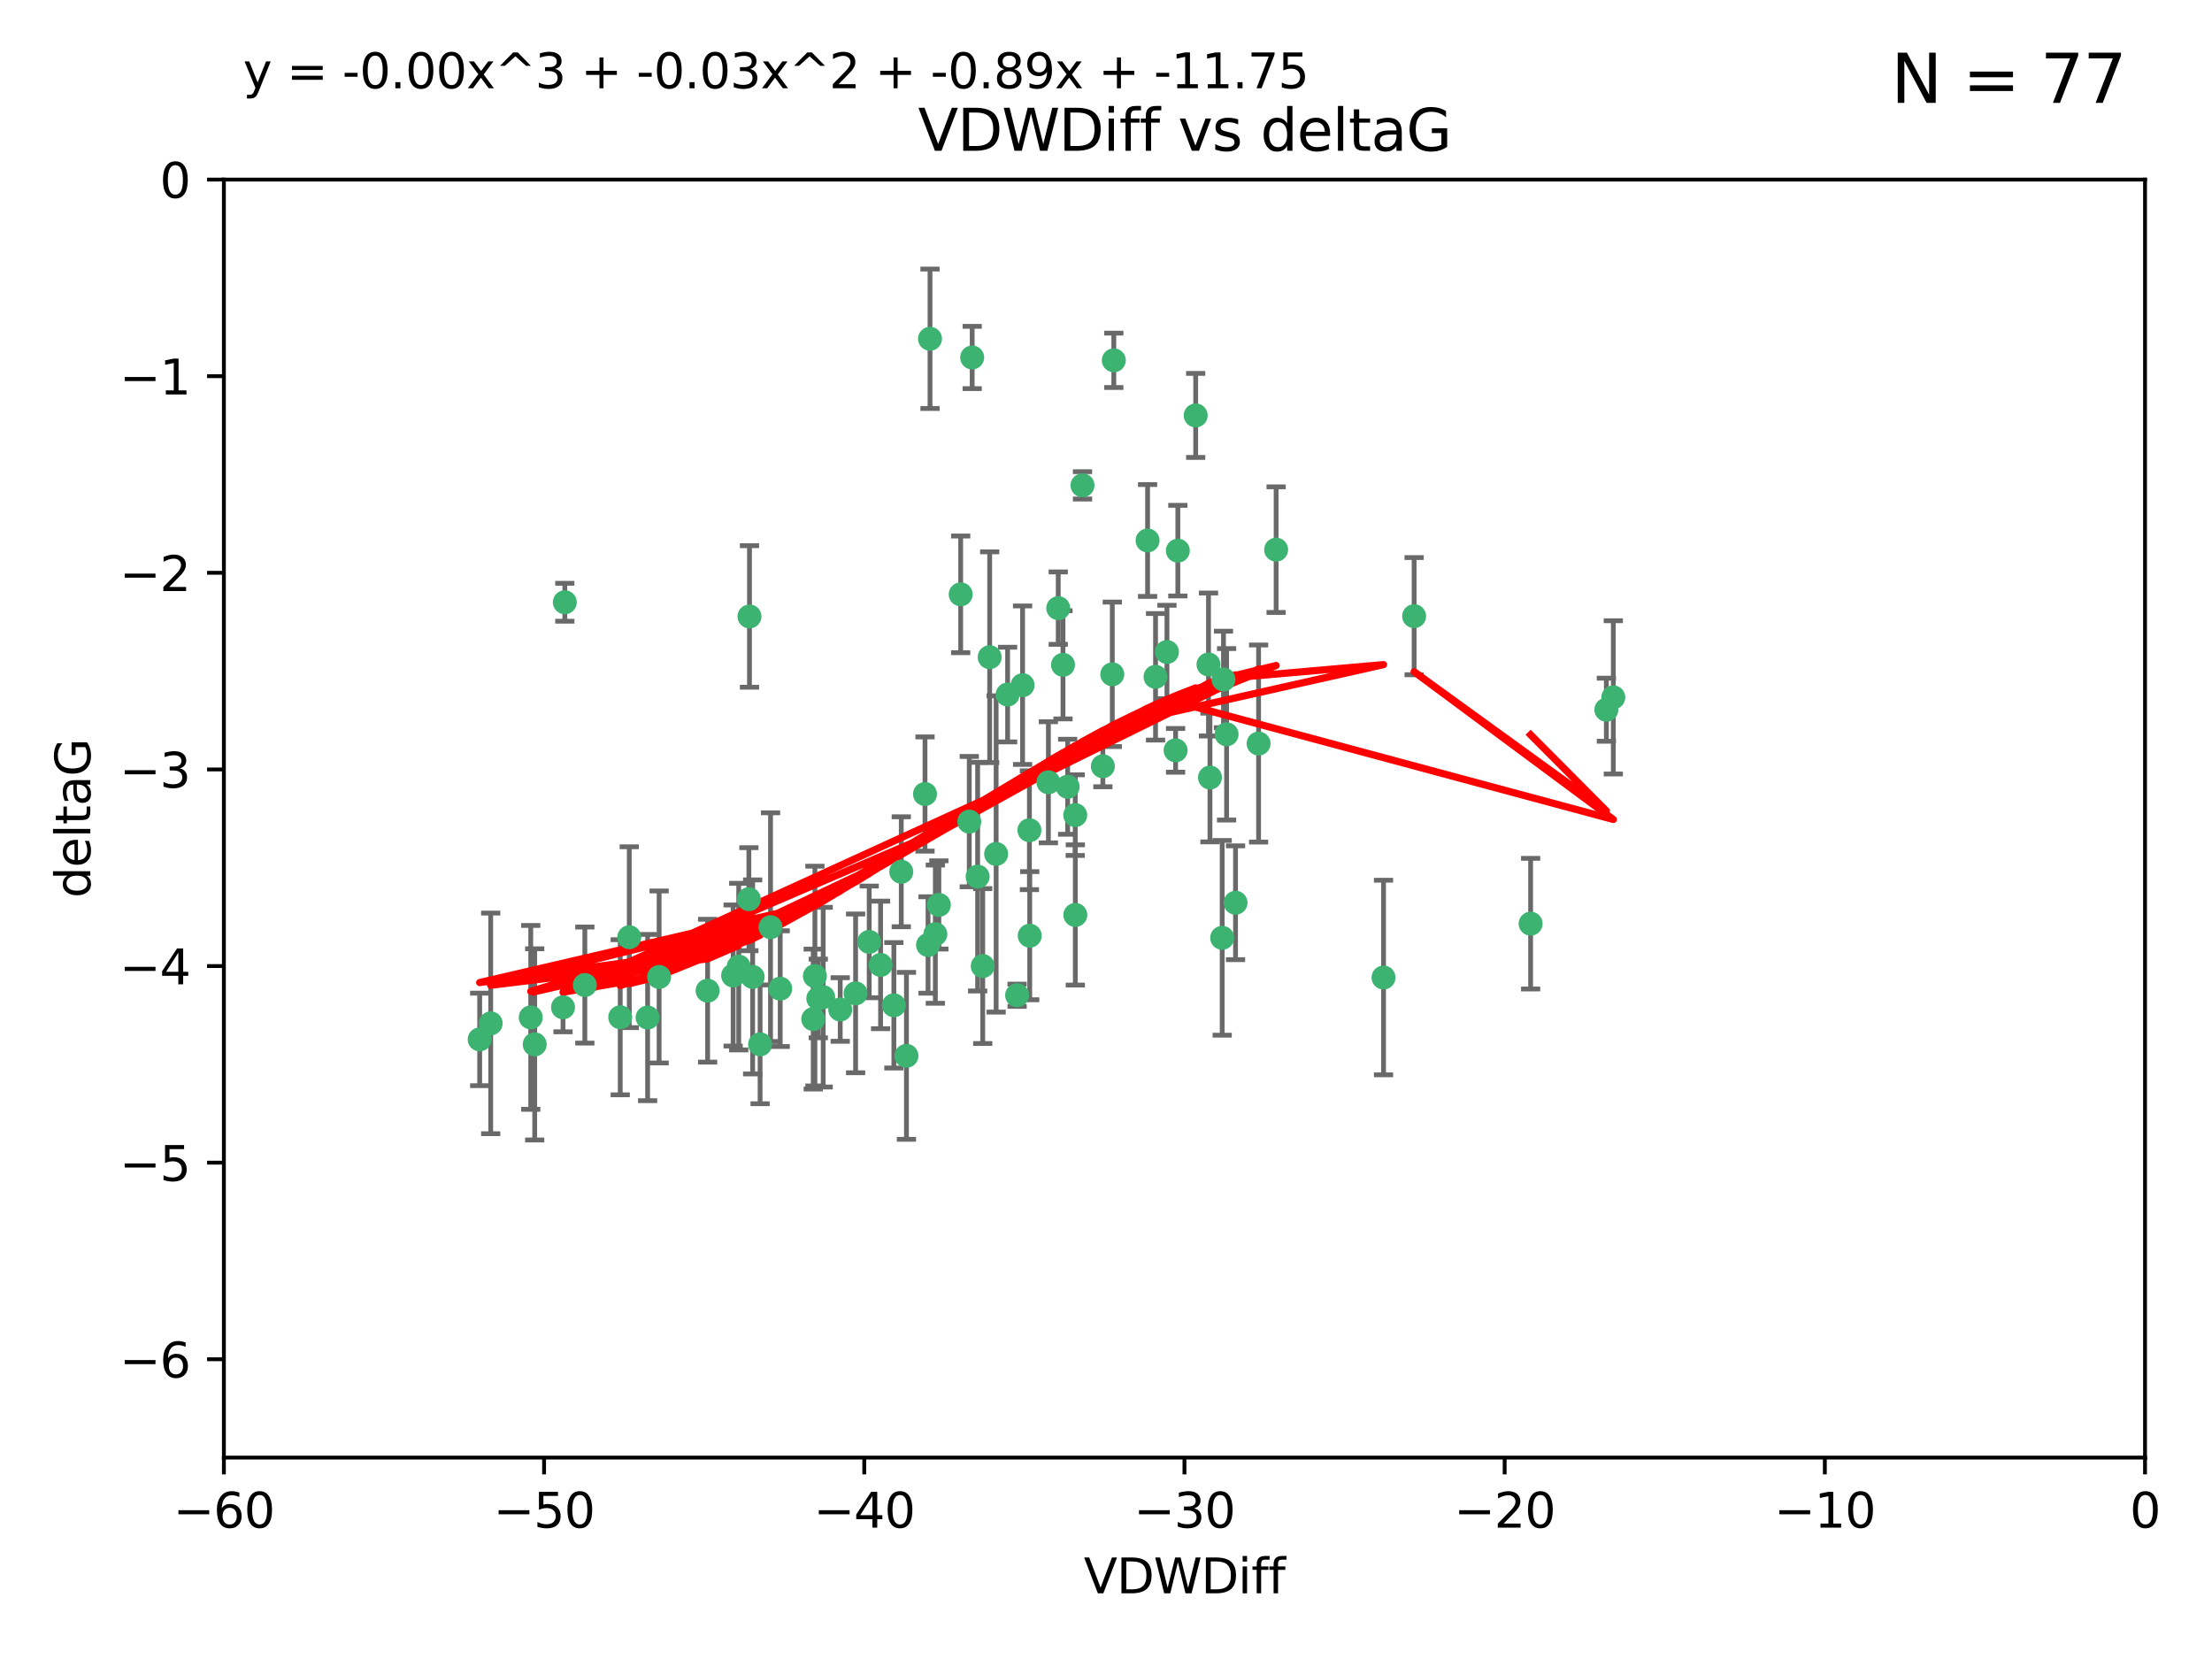 <?xml version="1.0" encoding="utf-8" standalone="no"?>
<!DOCTYPE svg PUBLIC "-//W3C//DTD SVG 1.1//EN"
  "http://www.w3.org/Graphics/SVG/1.1/DTD/svg11.dtd">
<svg xmlns:xlink="http://www.w3.org/1999/xlink" width="460.8pt" height="345.6pt" viewBox="0 0 460.8 345.6" xmlns="http://www.w3.org/2000/svg" version="1.1">
 <defs>
  <style type="text/css">*{stroke-linejoin: round; stroke-linecap: butt}</style>
 </defs>
 <g id="figure_1">
  <g id="patch_1">
   <path d="M 0 345.6 
L 460.8 345.6 
L 460.8 0 
L 0 0 
z
" style="fill: #ffffff"/>
  </g>
  <g id="axes_1">
   <g id="patch_2">
    <path d="M 46.64 303.64 
L 446.85 303.64 
L 446.85 37.411 
L 46.64 37.411 
z
" style="fill: #ffffff"/>
   </g>
   <g id="PathCollection_1">
    <defs>
     <path id="m4d65dcb8a0" d="M 0 1.118 
C 0.297 1.118 0.581 1 0.791 0.791 
C 1 0.581 1.118 0.297 1.118 0 
C 1.118 -0.297 1 -0.581 0.791 -0.791 
C 0.581 -1 0.297 -1.118 0 -1.118 
C -0.297 -1.118 -0.581 -1 -0.791 -0.791 
C -1 -0.581 -1.118 -0.297 -1.118 0 
C -1.118 0.297 -1 0.581 -0.791 0.791 
C -0.581 1 -0.297 1.118 0 1.118 
z
" style="stroke: #3cb371"/>
    </defs>
    <g clip-path="url(#p42d518b022)">
     <use xlink:href="#m4d65dcb8a0" x="111.391" y="217.561" style="fill: #3cb371; stroke: #3cb371"/>
     <use xlink:href="#m4d65dcb8a0" x="153.89" y="201.359" style="fill: #3cb371; stroke: #3cb371"/>
     <use xlink:href="#m4d65dcb8a0" x="147.41" y="206.379" style="fill: #3cb371; stroke: #3cb371"/>
     <use xlink:href="#m4d65dcb8a0" x="102.222" y="213.191" style="fill: #3cb371; stroke: #3cb371"/>
     <use xlink:href="#m4d65dcb8a0" x="170.466" y="207.996" style="fill: #3cb371; stroke: #3cb371"/>
     <use xlink:href="#m4d65dcb8a0" x="99.927" y="216.529" style="fill: #3cb371; stroke: #3cb371"/>
     <use xlink:href="#m4d65dcb8a0" x="152.724" y="203.217" style="fill: #3cb371; stroke: #3cb371"/>
     <use xlink:href="#m4d65dcb8a0" x="129.205" y="211.913" style="fill: #3cb371; stroke: #3cb371"/>
     <use xlink:href="#m4d65dcb8a0" x="160.515" y="193.146" style="fill: #3cb371; stroke: #3cb371"/>
     <use xlink:href="#m4d65dcb8a0" x="181.071" y="196.215" style="fill: #3cb371; stroke: #3cb371"/>
     <use xlink:href="#m4d65dcb8a0" x="169.761" y="203.334" style="fill: #3cb371; stroke: #3cb371"/>
     <use xlink:href="#m4d65dcb8a0" x="110.566" y="211.942" style="fill: #3cb371; stroke: #3cb371"/>
     <use xlink:href="#m4d65dcb8a0" x="162.533" y="205.958" style="fill: #3cb371; stroke: #3cb371"/>
     <use xlink:href="#m4d65dcb8a0" x="171.486" y="207.728" style="fill: #3cb371; stroke: #3cb371"/>
     <use xlink:href="#m4d65dcb8a0" x="186.209" y="209.42" style="fill: #3cb371; stroke: #3cb371"/>
     <use xlink:href="#m4d65dcb8a0" x="131.089" y="195.241" style="fill: #3cb371; stroke: #3cb371"/>
     <use xlink:href="#m4d65dcb8a0" x="134.911" y="211.974" style="fill: #3cb371; stroke: #3cb371"/>
     <use xlink:href="#m4d65dcb8a0" x="156.79" y="203.512" style="fill: #3cb371; stroke: #3cb371"/>
     <use xlink:href="#m4d65dcb8a0" x="156.007" y="187.315" style="fill: #3cb371; stroke: #3cb371"/>
     <use xlink:href="#m4d65dcb8a0" x="175.035" y="210.297" style="fill: #3cb371; stroke: #3cb371"/>
     <use xlink:href="#m4d65dcb8a0" x="121.832" y="205.206" style="fill: #3cb371; stroke: #3cb371"/>
     <use xlink:href="#m4d65dcb8a0" x="169.413" y="212.292" style="fill: #3cb371; stroke: #3cb371"/>
     <use xlink:href="#m4d65dcb8a0" x="117.663" y="125.461" style="fill: #3cb371; stroke: #3cb371"/>
     <use xlink:href="#m4d65dcb8a0" x="193.74" y="70.573" style="fill: #3cb371; stroke: #3cb371"/>
     <use xlink:href="#m4d65dcb8a0" x="206.168" y="136.908" style="fill: #3cb371; stroke: #3cb371"/>
     <use xlink:href="#m4d65dcb8a0" x="117.288" y="209.842" style="fill: #3cb371; stroke: #3cb371"/>
     <use xlink:href="#m4d65dcb8a0" x="137.308" y="203.521" style="fill: #3cb371; stroke: #3cb371"/>
     <use xlink:href="#m4d65dcb8a0" x="158.341" y="217.55" style="fill: #3cb371; stroke: #3cb371"/>
     <use xlink:href="#m4d65dcb8a0" x="156.132" y="128.418" style="fill: #3cb371; stroke: #3cb371"/>
     <use xlink:href="#m4d65dcb8a0" x="214.511" y="194.921" style="fill: #3cb371; stroke: #3cb371"/>
     <use xlink:href="#m4d65dcb8a0" x="201.915" y="171.156" style="fill: #3cb371; stroke: #3cb371"/>
     <use xlink:href="#m4d65dcb8a0" x="223.993" y="169.802" style="fill: #3cb371; stroke: #3cb371"/>
     <use xlink:href="#m4d65dcb8a0" x="211.88" y="207.328" style="fill: #3cb371; stroke: #3cb371"/>
     <use xlink:href="#m4d65dcb8a0" x="178.237" y="206.937" style="fill: #3cb371; stroke: #3cb371"/>
     <use xlink:href="#m4d65dcb8a0" x="188.828" y="219.949" style="fill: #3cb371; stroke: #3cb371"/>
     <use xlink:href="#m4d65dcb8a0" x="224.011" y="190.598" style="fill: #3cb371; stroke: #3cb371"/>
     <use xlink:href="#m4d65dcb8a0" x="193.329" y="196.859" style="fill: #3cb371; stroke: #3cb371"/>
     <use xlink:href="#m4d65dcb8a0" x="202.523" y="74.469" style="fill: #3cb371; stroke: #3cb371"/>
     <use xlink:href="#m4d65dcb8a0" x="204.72" y="201.251" style="fill: #3cb371; stroke: #3cb371"/>
     <use xlink:href="#m4d65dcb8a0" x="245.364" y="114.711" style="fill: #3cb371; stroke: #3cb371"/>
     <use xlink:href="#m4d65dcb8a0" x="183.443" y="201.011" style="fill: #3cb371; stroke: #3cb371"/>
     <use xlink:href="#m4d65dcb8a0" x="195.583" y="188.515" style="fill: #3cb371; stroke: #3cb371"/>
     <use xlink:href="#m4d65dcb8a0" x="209.904" y="144.69" style="fill: #3cb371; stroke: #3cb371"/>
     <use xlink:href="#m4d65dcb8a0" x="207.515" y="177.893" style="fill: #3cb371; stroke: #3cb371"/>
     <use xlink:href="#m4d65dcb8a0" x="262.187" y="154.893" style="fill: #3cb371; stroke: #3cb371"/>
     <use xlink:href="#m4d65dcb8a0" x="200.128" y="123.813" style="fill: #3cb371; stroke: #3cb371"/>
     <use xlink:href="#m4d65dcb8a0" x="213.022" y="142.737" style="fill: #3cb371; stroke: #3cb371"/>
     <use xlink:href="#m4d65dcb8a0" x="220.451" y="126.687" style="fill: #3cb371; stroke: #3cb371"/>
     <use xlink:href="#m4d65dcb8a0" x="218.4" y="162.966" style="fill: #3cb371; stroke: #3cb371"/>
     <use xlink:href="#m4d65dcb8a0" x="232.028" y="75.06" style="fill: #3cb371; stroke: #3cb371"/>
     <use xlink:href="#m4d65dcb8a0" x="240.72" y="140.995" style="fill: #3cb371; stroke: #3cb371"/>
     <use xlink:href="#m4d65dcb8a0" x="244.897" y="156.31" style="fill: #3cb371; stroke: #3cb371"/>
     <use xlink:href="#m4d65dcb8a0" x="249.084" y="86.54" style="fill: #3cb371; stroke: #3cb371"/>
     <use xlink:href="#m4d65dcb8a0" x="229.746" y="159.625" style="fill: #3cb371; stroke: #3cb371"/>
     <use xlink:href="#m4d65dcb8a0" x="225.505" y="101.107" style="fill: #3cb371; stroke: #3cb371"/>
     <use xlink:href="#m4d65dcb8a0" x="192.695" y="165.409" style="fill: #3cb371; stroke: #3cb371"/>
     <use xlink:href="#m4d65dcb8a0" x="194.849" y="194.602" style="fill: #3cb371; stroke: #3cb371"/>
     <use xlink:href="#m4d65dcb8a0" x="214.448" y="172.953" style="fill: #3cb371; stroke: #3cb371"/>
     <use xlink:href="#m4d65dcb8a0" x="203.66" y="182.617" style="fill: #3cb371; stroke: #3cb371"/>
     <use xlink:href="#m4d65dcb8a0" x="221.442" y="138.495" style="fill: #3cb371; stroke: #3cb371"/>
     <use xlink:href="#m4d65dcb8a0" x="187.751" y="181.604" style="fill: #3cb371; stroke: #3cb371"/>
     <use xlink:href="#m4d65dcb8a0" x="251.752" y="138.426" style="fill: #3cb371; stroke: #3cb371"/>
     <use xlink:href="#m4d65dcb8a0" x="255.522" y="152.969" style="fill: #3cb371; stroke: #3cb371"/>
     <use xlink:href="#m4d65dcb8a0" x="239.062" y="112.591" style="fill: #3cb371; stroke: #3cb371"/>
     <use xlink:href="#m4d65dcb8a0" x="222.412" y="163.898" style="fill: #3cb371; stroke: #3cb371"/>
     <use xlink:href="#m4d65dcb8a0" x="265.84" y="114.503" style="fill: #3cb371; stroke: #3cb371"/>
     <use xlink:href="#m4d65dcb8a0" x="254.876" y="141.544" style="fill: #3cb371; stroke: #3cb371"/>
     <use xlink:href="#m4d65dcb8a0" x="252.06" y="161.974" style="fill: #3cb371; stroke: #3cb371"/>
     <use xlink:href="#m4d65dcb8a0" x="254.602" y="195.366" style="fill: #3cb371; stroke: #3cb371"/>
     <use xlink:href="#m4d65dcb8a0" x="288.215" y="203.638" style="fill: #3cb371; stroke: #3cb371"/>
     <use xlink:href="#m4d65dcb8a0" x="231.711" y="140.472" style="fill: #3cb371; stroke: #3cb371"/>
     <use xlink:href="#m4d65dcb8a0" x="257.384" y="188.06" style="fill: #3cb371; stroke: #3cb371"/>
     <use xlink:href="#m4d65dcb8a0" x="243.098" y="135.82" style="fill: #3cb371; stroke: #3cb371"/>
     <use xlink:href="#m4d65dcb8a0" x="336.082" y="145.275" style="fill: #3cb371; stroke: #3cb371"/>
     <use xlink:href="#m4d65dcb8a0" x="294.588" y="128.358" style="fill: #3cb371; stroke: #3cb371"/>
     <use xlink:href="#m4d65dcb8a0" x="334.635" y="147.846" style="fill: #3cb371; stroke: #3cb371"/>
     <use xlink:href="#m4d65dcb8a0" x="318.857" y="192.417" style="fill: #3cb371; stroke: #3cb371"/>
    </g>
   </g>
   <g id="matplotlib.axis_1">
    <g id="xtick_1">
     <g id="line2d_1">
      <defs>
       <path id="m716e84363e" d="M 0 0 
L 0 3.5 
" style="stroke: #000000; stroke-width: 0.8"/>
      </defs>
      <g>
       <use xlink:href="#m716e84363e" x="46.64" y="303.64" style="stroke: #000000; stroke-width: 0.8"/>
      </g>
     </g>
     <g id="text_1">
      <!-- −60 -->
      <g transform="translate(36.088 318.238)scale(0.1 -0.1)">
       <defs>
        <path id="DejaVuSans-2212" d="M 678 2272 
L 4684 2272 
L 4684 1741 
L 678 1741 
L 678 2272 
z
" transform="scale(0.016)"/>
        <path id="DejaVuSans-36" d="M 2113 2584 
Q 1688 2584 1439 2293 
Q 1191 2003 1191 1497 
Q 1191 994 1439 701 
Q 1688 409 2113 409 
Q 2538 409 2786 701 
Q 3034 994 3034 1497 
Q 3034 2003 2786 2293 
Q 2538 2584 2113 2584 
z
M 3366 4563 
L 3366 3988 
Q 3128 4100 2886 4159 
Q 2644 4219 2406 4219 
Q 1781 4219 1451 3797 
Q 1122 3375 1075 2522 
Q 1259 2794 1537 2939 
Q 1816 3084 2150 3084 
Q 2853 3084 3261 2657 
Q 3669 2231 3669 1497 
Q 3669 778 3244 343 
Q 2819 -91 2113 -91 
Q 1303 -91 875 529 
Q 447 1150 447 2328 
Q 447 3434 972 4092 
Q 1497 4750 2381 4750 
Q 2619 4750 2861 4703 
Q 3103 4656 3366 4563 
z
" transform="scale(0.016)"/>
        <path id="DejaVuSans-30" d="M 2034 4250 
Q 1547 4250 1301 3770 
Q 1056 3291 1056 2328 
Q 1056 1369 1301 889 
Q 1547 409 2034 409 
Q 2525 409 2770 889 
Q 3016 1369 3016 2328 
Q 3016 3291 2770 3770 
Q 2525 4250 2034 4250 
z
M 2034 4750 
Q 2819 4750 3233 4129 
Q 3647 3509 3647 2328 
Q 3647 1150 3233 529 
Q 2819 -91 2034 -91 
Q 1250 -91 836 529 
Q 422 1150 422 2328 
Q 422 3509 836 4129 
Q 1250 4750 2034 4750 
z
" transform="scale(0.016)"/>
       </defs>
       <use xlink:href="#DejaVuSans-2212"/>
       <use xlink:href="#DejaVuSans-36" x="83.789"/>
       <use xlink:href="#DejaVuSans-30" x="147.412"/>
      </g>
     </g>
    </g>
    <g id="xtick_2">
     <g id="line2d_2">
      <g>
       <use xlink:href="#m716e84363e" x="113.342" y="303.64" style="stroke: #000000; stroke-width: 0.8"/>
      </g>
     </g>
     <g id="text_2">
      <!-- −50 -->
      <g transform="translate(102.789 318.238)scale(0.1 -0.1)">
       <defs>
        <path id="DejaVuSans-35" d="M 691 4666 
L 3169 4666 
L 3169 4134 
L 1269 4134 
L 1269 2991 
Q 1406 3038 1543 3061 
Q 1681 3084 1819 3084 
Q 2600 3084 3056 2656 
Q 3513 2228 3513 1497 
Q 3513 744 3044 326 
Q 2575 -91 1722 -91 
Q 1428 -91 1123 -41 
Q 819 9 494 109 
L 494 744 
Q 775 591 1075 516 
Q 1375 441 1709 441 
Q 2250 441 2565 725 
Q 2881 1009 2881 1497 
Q 2881 1984 2565 2268 
Q 2250 2553 1709 2553 
Q 1456 2553 1204 2497 
Q 953 2441 691 2322 
L 691 4666 
z
" transform="scale(0.016)"/>
       </defs>
       <use xlink:href="#DejaVuSans-2212"/>
       <use xlink:href="#DejaVuSans-35" x="83.789"/>
       <use xlink:href="#DejaVuSans-30" x="147.412"/>
      </g>
     </g>
    </g>
    <g id="xtick_3">
     <g id="line2d_3">
      <g>
       <use xlink:href="#m716e84363e" x="180.043" y="303.64" style="stroke: #000000; stroke-width: 0.8"/>
      </g>
     </g>
     <g id="text_3">
      <!-- −40 -->
      <g transform="translate(169.491 318.238)scale(0.1 -0.1)">
       <defs>
        <path id="DejaVuSans-34" d="M 2419 4116 
L 825 1625 
L 2419 1625 
L 2419 4116 
z
M 2253 4666 
L 3047 4666 
L 3047 1625 
L 3713 1625 
L 3713 1100 
L 3047 1100 
L 3047 0 
L 2419 0 
L 2419 1100 
L 313 1100 
L 313 1709 
L 2253 4666 
z
" transform="scale(0.016)"/>
       </defs>
       <use xlink:href="#DejaVuSans-2212"/>
       <use xlink:href="#DejaVuSans-34" x="83.789"/>
       <use xlink:href="#DejaVuSans-30" x="147.412"/>
      </g>
     </g>
    </g>
    <g id="xtick_4">
     <g id="line2d_4">
      <g>
       <use xlink:href="#m716e84363e" x="246.745" y="303.64" style="stroke: #000000; stroke-width: 0.8"/>
      </g>
     </g>
     <g id="text_4">
      <!-- −30 -->
      <g transform="translate(236.193 318.238)scale(0.1 -0.1)">
       <defs>
        <path id="DejaVuSans-33" d="M 2597 2516 
Q 3050 2419 3304 2112 
Q 3559 1806 3559 1356 
Q 3559 666 3084 287 
Q 2609 -91 1734 -91 
Q 1441 -91 1130 -33 
Q 819 25 488 141 
L 488 750 
Q 750 597 1062 519 
Q 1375 441 1716 441 
Q 2309 441 2620 675 
Q 2931 909 2931 1356 
Q 2931 1769 2642 2001 
Q 2353 2234 1838 2234 
L 1294 2234 
L 1294 2753 
L 1863 2753 
Q 2328 2753 2575 2939 
Q 2822 3125 2822 3475 
Q 2822 3834 2567 4026 
Q 2313 4219 1838 4219 
Q 1578 4219 1281 4162 
Q 984 4106 628 3988 
L 628 4550 
Q 988 4650 1302 4700 
Q 1616 4750 1894 4750 
Q 2613 4750 3031 4423 
Q 3450 4097 3450 3541 
Q 3450 3153 3228 2886 
Q 3006 2619 2597 2516 
z
" transform="scale(0.016)"/>
       </defs>
       <use xlink:href="#DejaVuSans-2212"/>
       <use xlink:href="#DejaVuSans-33" x="83.789"/>
       <use xlink:href="#DejaVuSans-30" x="147.412"/>
      </g>
     </g>
    </g>
    <g id="xtick_5">
     <g id="line2d_5">
      <g>
       <use xlink:href="#m716e84363e" x="313.447" y="303.64" style="stroke: #000000; stroke-width: 0.8"/>
      </g>
     </g>
     <g id="text_5">
      <!-- −20 -->
      <g transform="translate(302.894 318.238)scale(0.1 -0.1)">
       <defs>
        <path id="DejaVuSans-32" d="M 1228 531 
L 3431 531 
L 3431 0 
L 469 0 
L 469 531 
Q 828 903 1448 1529 
Q 2069 2156 2228 2338 
Q 2531 2678 2651 2914 
Q 2772 3150 2772 3378 
Q 2772 3750 2511 3984 
Q 2250 4219 1831 4219 
Q 1534 4219 1204 4116 
Q 875 4013 500 3803 
L 500 4441 
Q 881 4594 1212 4672 
Q 1544 4750 1819 4750 
Q 2544 4750 2975 4387 
Q 3406 4025 3406 3419 
Q 3406 3131 3298 2873 
Q 3191 2616 2906 2266 
Q 2828 2175 2409 1742 
Q 1991 1309 1228 531 
z
" transform="scale(0.016)"/>
       </defs>
       <use xlink:href="#DejaVuSans-2212"/>
       <use xlink:href="#DejaVuSans-32" x="83.789"/>
       <use xlink:href="#DejaVuSans-30" x="147.412"/>
      </g>
     </g>
    </g>
    <g id="xtick_6">
     <g id="line2d_6">
      <g>
       <use xlink:href="#m716e84363e" x="380.148" y="303.64" style="stroke: #000000; stroke-width: 0.8"/>
      </g>
     </g>
     <g id="text_6">
      <!-- −10 -->
      <g transform="translate(369.596 318.238)scale(0.1 -0.1)">
       <defs>
        <path id="DejaVuSans-31" d="M 794 531 
L 1825 531 
L 1825 4091 
L 703 3866 
L 703 4441 
L 1819 4666 
L 2450 4666 
L 2450 531 
L 3481 531 
L 3481 0 
L 794 0 
L 794 531 
z
" transform="scale(0.016)"/>
       </defs>
       <use xlink:href="#DejaVuSans-2212"/>
       <use xlink:href="#DejaVuSans-31" x="83.789"/>
       <use xlink:href="#DejaVuSans-30" x="147.412"/>
      </g>
     </g>
    </g>
    <g id="xtick_7">
     <g id="line2d_7">
      <g>
       <use xlink:href="#m716e84363e" x="446.85" y="303.64" style="stroke: #000000; stroke-width: 0.8"/>
      </g>
     </g>
     <g id="text_7">
      <!-- 0 -->
      <g transform="translate(443.669 318.238)scale(0.1 -0.1)">
       <use xlink:href="#DejaVuSans-30"/>
      </g>
     </g>
    </g>
    <g id="text_8">
     <!-- VDWDiff -->
     <g transform="translate(225.772 331.917)scale(0.1 -0.1)">
      <defs>
       <path id="DejaVuSans-56" d="M 1831 0 
L 50 4666 
L 709 4666 
L 2188 738 
L 3669 4666 
L 4325 4666 
L 2547 0 
L 1831 0 
z
" transform="scale(0.016)"/>
       <path id="DejaVuSans-44" d="M 1259 4147 
L 1259 519 
L 2022 519 
Q 2988 519 3436 956 
Q 3884 1394 3884 2338 
Q 3884 3275 3436 3711 
Q 2988 4147 2022 4147 
L 1259 4147 
z
M 628 4666 
L 1925 4666 
Q 3281 4666 3915 4102 
Q 4550 3538 4550 2338 
Q 4550 1131 3912 565 
Q 3275 0 1925 0 
L 628 0 
L 628 4666 
z
" transform="scale(0.016)"/>
       <path id="DejaVuSans-57" d="M 213 4666 
L 850 4666 
L 1831 722 
L 2809 4666 
L 3519 4666 
L 4500 722 
L 5478 4666 
L 6119 4666 
L 4947 0 
L 4153 0 
L 3169 4050 
L 2175 0 
L 1381 0 
L 213 4666 
z
" transform="scale(0.016)"/>
       <path id="DejaVuSans-69" d="M 603 3500 
L 1178 3500 
L 1178 0 
L 603 0 
L 603 3500 
z
M 603 4863 
L 1178 4863 
L 1178 4134 
L 603 4134 
L 603 4863 
z
" transform="scale(0.016)"/>
       <path id="DejaVuSans-66" d="M 2375 4863 
L 2375 4384 
L 1825 4384 
Q 1516 4384 1395 4259 
Q 1275 4134 1275 3809 
L 1275 3500 
L 2222 3500 
L 2222 3053 
L 1275 3053 
L 1275 0 
L 697 0 
L 697 3053 
L 147 3053 
L 147 3500 
L 697 3500 
L 697 3744 
Q 697 4328 969 4595 
Q 1241 4863 1831 4863 
L 2375 4863 
z
" transform="scale(0.016)"/>
      </defs>
      <use xlink:href="#DejaVuSans-56"/>
      <use xlink:href="#DejaVuSans-44" x="68.408"/>
      <use xlink:href="#DejaVuSans-57" x="145.41"/>
      <use xlink:href="#DejaVuSans-44" x="244.287"/>
      <use xlink:href="#DejaVuSans-69" x="321.289"/>
      <use xlink:href="#DejaVuSans-66" x="349.072"/>
      <use xlink:href="#DejaVuSans-66" x="384.277"/>
     </g>
    </g>
   </g>
   <g id="matplotlib.axis_2">
    <g id="ytick_1">
     <g id="line2d_8">
      <defs>
       <path id="m1d87b0069c" d="M 0 0 
L -3.5 0 
" style="stroke: #000000; stroke-width: 0.8"/>
      </defs>
      <g>
       <use xlink:href="#m1d87b0069c" x="46.64" y="283.161" style="stroke: #000000; stroke-width: 0.8"/>
      </g>
     </g>
     <g id="text_9">
      <!-- −6 -->
      <g transform="translate(24.898 286.96)scale(0.1 -0.1)">
       <use xlink:href="#DejaVuSans-2212"/>
       <use xlink:href="#DejaVuSans-36" x="83.789"/>
      </g>
     </g>
    </g>
    <g id="ytick_2">
     <g id="line2d_9">
      <g>
       <use xlink:href="#m1d87b0069c" x="46.64" y="242.203" style="stroke: #000000; stroke-width: 0.8"/>
      </g>
     </g>
     <g id="text_10">
      <!-- −5 -->
      <g transform="translate(24.898 246.002)scale(0.1 -0.1)">
       <use xlink:href="#DejaVuSans-2212"/>
       <use xlink:href="#DejaVuSans-35" x="83.789"/>
      </g>
     </g>
    </g>
    <g id="ytick_3">
     <g id="line2d_10">
      <g>
       <use xlink:href="#m1d87b0069c" x="46.64" y="201.244" style="stroke: #000000; stroke-width: 0.8"/>
      </g>
     </g>
     <g id="text_11">
      <!-- −4 -->
      <g transform="translate(24.898 205.044)scale(0.1 -0.1)">
       <use xlink:href="#DejaVuSans-2212"/>
       <use xlink:href="#DejaVuSans-34" x="83.789"/>
      </g>
     </g>
    </g>
    <g id="ytick_4">
     <g id="line2d_11">
      <g>
       <use xlink:href="#m1d87b0069c" x="46.64" y="160.286" style="stroke: #000000; stroke-width: 0.8"/>
      </g>
     </g>
     <g id="text_12">
      <!-- −3 -->
      <g transform="translate(24.898 164.085)scale(0.1 -0.1)">
       <use xlink:href="#DejaVuSans-2212"/>
       <use xlink:href="#DejaVuSans-33" x="83.789"/>
      </g>
     </g>
    </g>
    <g id="ytick_5">
     <g id="line2d_12">
      <g>
       <use xlink:href="#m1d87b0069c" x="46.64" y="119.328" style="stroke: #000000; stroke-width: 0.8"/>
      </g>
     </g>
     <g id="text_13">
      <!-- −2 -->
      <g transform="translate(24.898 123.127)scale(0.1 -0.1)">
       <use xlink:href="#DejaVuSans-2212"/>
       <use xlink:href="#DejaVuSans-32" x="83.789"/>
      </g>
     </g>
    </g>
    <g id="ytick_6">
     <g id="line2d_13">
      <g>
       <use xlink:href="#m1d87b0069c" x="46.64" y="78.369" style="stroke: #000000; stroke-width: 0.8"/>
      </g>
     </g>
     <g id="text_14">
      <!-- −1 -->
      <g transform="translate(24.898 82.169)scale(0.1 -0.1)">
       <use xlink:href="#DejaVuSans-2212"/>
       <use xlink:href="#DejaVuSans-31" x="83.789"/>
      </g>
     </g>
    </g>
    <g id="ytick_7">
     <g id="line2d_14">
      <g>
       <use xlink:href="#m1d87b0069c" x="46.64" y="37.411" style="stroke: #000000; stroke-width: 0.8"/>
      </g>
     </g>
     <g id="text_15">
      <!-- 0 -->
      <g transform="translate(33.278 41.21)scale(0.1 -0.1)">
       <use xlink:href="#DejaVuSans-30"/>
      </g>
     </g>
    </g>
    <g id="text_16">
     <!-- deltaG -->
     <g transform="translate(18.818 187.064)rotate(-90)scale(0.1 -0.1)">
      <defs>
       <path id="DejaVuSans-64" d="M 2906 2969 
L 2906 4863 
L 3481 4863 
L 3481 0 
L 2906 0 
L 2906 525 
Q 2725 213 2448 61 
Q 2172 -91 1784 -91 
Q 1150 -91 751 415 
Q 353 922 353 1747 
Q 353 2572 751 3078 
Q 1150 3584 1784 3584 
Q 2172 3584 2448 3432 
Q 2725 3281 2906 2969 
z
M 947 1747 
Q 947 1113 1208 752 
Q 1469 391 1925 391 
Q 2381 391 2643 752 
Q 2906 1113 2906 1747 
Q 2906 2381 2643 2742 
Q 2381 3103 1925 3103 
Q 1469 3103 1208 2742 
Q 947 2381 947 1747 
z
" transform="scale(0.016)"/>
       <path id="DejaVuSans-65" d="M 3597 1894 
L 3597 1613 
L 953 1613 
Q 991 1019 1311 708 
Q 1631 397 2203 397 
Q 2534 397 2845 478 
Q 3156 559 3463 722 
L 3463 178 
Q 3153 47 2828 -22 
Q 2503 -91 2169 -91 
Q 1331 -91 842 396 
Q 353 884 353 1716 
Q 353 2575 817 3079 
Q 1281 3584 2069 3584 
Q 2775 3584 3186 3129 
Q 3597 2675 3597 1894 
z
M 3022 2063 
Q 3016 2534 2758 2815 
Q 2500 3097 2075 3097 
Q 1594 3097 1305 2825 
Q 1016 2553 972 2059 
L 3022 2063 
z
" transform="scale(0.016)"/>
       <path id="DejaVuSans-6c" d="M 603 4863 
L 1178 4863 
L 1178 0 
L 603 0 
L 603 4863 
z
" transform="scale(0.016)"/>
       <path id="DejaVuSans-74" d="M 1172 4494 
L 1172 3500 
L 2356 3500 
L 2356 3053 
L 1172 3053 
L 1172 1153 
Q 1172 725 1289 603 
Q 1406 481 1766 481 
L 2356 481 
L 2356 0 
L 1766 0 
Q 1100 0 847 248 
Q 594 497 594 1153 
L 594 3053 
L 172 3053 
L 172 3500 
L 594 3500 
L 594 4494 
L 1172 4494 
z
" transform="scale(0.016)"/>
       <path id="DejaVuSans-61" d="M 2194 1759 
Q 1497 1759 1228 1600 
Q 959 1441 959 1056 
Q 959 750 1161 570 
Q 1363 391 1709 391 
Q 2188 391 2477 730 
Q 2766 1069 2766 1631 
L 2766 1759 
L 2194 1759 
z
M 3341 1997 
L 3341 0 
L 2766 0 
L 2766 531 
Q 2569 213 2275 61 
Q 1981 -91 1556 -91 
Q 1019 -91 701 211 
Q 384 513 384 1019 
Q 384 1609 779 1909 
Q 1175 2209 1959 2209 
L 2766 2209 
L 2766 2266 
Q 2766 2663 2505 2880 
Q 2244 3097 1772 3097 
Q 1472 3097 1187 3025 
Q 903 2953 641 2809 
L 641 3341 
Q 956 3463 1253 3523 
Q 1550 3584 1831 3584 
Q 2591 3584 2966 3190 
Q 3341 2797 3341 1997 
z
" transform="scale(0.016)"/>
       <path id="DejaVuSans-47" d="M 3809 666 
L 3809 1919 
L 2778 1919 
L 2778 2438 
L 4434 2438 
L 4434 434 
Q 4069 175 3628 42 
Q 3188 -91 2688 -91 
Q 1594 -91 976 548 
Q 359 1188 359 2328 
Q 359 3472 976 4111 
Q 1594 4750 2688 4750 
Q 3144 4750 3555 4637 
Q 3966 4525 4313 4306 
L 4313 3634 
Q 3963 3931 3569 4081 
Q 3175 4231 2741 4231 
Q 1884 4231 1454 3753 
Q 1025 3275 1025 2328 
Q 1025 1384 1454 906 
Q 1884 428 2741 428 
Q 3075 428 3337 486 
Q 3600 544 3809 666 
z
" transform="scale(0.016)"/>
      </defs>
      <use xlink:href="#DejaVuSans-64"/>
      <use xlink:href="#DejaVuSans-65" x="63.477"/>
      <use xlink:href="#DejaVuSans-6c" x="125"/>
      <use xlink:href="#DejaVuSans-74" x="152.783"/>
      <use xlink:href="#DejaVuSans-61" x="191.992"/>
      <use xlink:href="#DejaVuSans-47" x="253.271"/>
     </g>
    </g>
   </g>
   <g id="LineCollection_1">
    <path d="M 111.391 237.476 
L 111.391 197.647 
" clip-path="url(#p42d518b022)" style="fill: none; stroke: #696969"/>
    <path d="M 153.89 218.714 
L 153.89 184.003 
" clip-path="url(#p42d518b022)" style="fill: none; stroke: #696969"/>
    <path d="M 147.41 221.256 
L 147.41 191.503 
" clip-path="url(#p42d518b022)" style="fill: none; stroke: #696969"/>
    <path d="M 102.222 236.173 
L 102.222 190.209 
" clip-path="url(#p42d518b022)" style="fill: none; stroke: #696969"/>
    <path d="M 170.466 216.191 
L 170.466 199.802 
" clip-path="url(#p42d518b022)" style="fill: none; stroke: #696969"/>
    <path d="M 99.927 226.163 
L 99.927 206.895 
" clip-path="url(#p42d518b022)" style="fill: none; stroke: #696969"/>
    <path d="M 152.724 217.913 
L 152.724 188.522 
" clip-path="url(#p42d518b022)" style="fill: none; stroke: #696969"/>
    <path d="M 129.205 228.072 
L 129.205 195.754 
" clip-path="url(#p42d518b022)" style="fill: none; stroke: #696969"/>
    <path d="M 160.515 216.97 
L 160.515 169.323 
" clip-path="url(#p42d518b022)" style="fill: none; stroke: #696969"/>
    <path d="M 181.071 207.848 
L 181.071 184.582 
" clip-path="url(#p42d518b022)" style="fill: none; stroke: #696969"/>
    <path d="M 169.761 226.224 
L 169.761 180.444 
" clip-path="url(#p42d518b022)" style="fill: none; stroke: #696969"/>
    <path d="M 110.566 231.089 
L 110.566 192.796 
" clip-path="url(#p42d518b022)" style="fill: none; stroke: #696969"/>
    <path d="M 162.533 218.01 
L 162.533 193.905 
" clip-path="url(#p42d518b022)" style="fill: none; stroke: #696969"/>
    <path d="M 171.486 226.443 
L 171.486 189.014 
" clip-path="url(#p42d518b022)" style="fill: none; stroke: #696969"/>
    <path d="M 186.209 222.488 
L 186.209 196.353 
" clip-path="url(#p42d518b022)" style="fill: none; stroke: #696969"/>
    <path d="M 131.089 214.079 
L 131.089 176.403 
" clip-path="url(#p42d518b022)" style="fill: none; stroke: #696969"/>
    <path d="M 134.911 229.291 
L 134.911 194.658 
" clip-path="url(#p42d518b022)" style="fill: none; stroke: #696969"/>
    <path d="M 156.79 223.723 
L 156.79 183.3 
" clip-path="url(#p42d518b022)" style="fill: none; stroke: #696969"/>
    <path d="M 156.007 198.045 
L 156.007 176.585 
" clip-path="url(#p42d518b022)" style="fill: none; stroke: #696969"/>
    <path d="M 175.035 216.92 
L 175.035 203.674 
" clip-path="url(#p42d518b022)" style="fill: none; stroke: #696969"/>
    <path d="M 121.832 217.294 
L 121.832 193.117 
" clip-path="url(#p42d518b022)" style="fill: none; stroke: #696969"/>
    <path d="M 169.413 226.871 
L 169.413 197.713 
" clip-path="url(#p42d518b022)" style="fill: none; stroke: #696969"/>
    <path d="M 117.663 129.41 
L 117.663 121.511 
" clip-path="url(#p42d518b022)" style="fill: none; stroke: #696969"/>
    <path d="M 193.74 85.093 
L 193.74 56.052 
" clip-path="url(#p42d518b022)" style="fill: none; stroke: #696969"/>
    <path d="M 206.168 158.858 
L 206.168 114.957 
" clip-path="url(#p42d518b022)" style="fill: none; stroke: #696969"/>
    <path d="M 117.288 214.942 
L 117.288 204.742 
" clip-path="url(#p42d518b022)" style="fill: none; stroke: #696969"/>
    <path d="M 137.308 221.437 
L 137.308 185.605 
" clip-path="url(#p42d518b022)" style="fill: none; stroke: #696969"/>
    <path d="M 158.341 229.923 
L 158.341 205.176 
" clip-path="url(#p42d518b022)" style="fill: none; stroke: #696969"/>
    <path d="M 156.132 143.162 
L 156.132 113.675 
" clip-path="url(#p42d518b022)" style="fill: none; stroke: #696969"/>
    <path d="M 214.511 208.271 
L 214.511 181.571 
" clip-path="url(#p42d518b022)" style="fill: none; stroke: #696969"/>
    <path d="M 201.915 184.732 
L 201.915 157.58 
" clip-path="url(#p42d518b022)" style="fill: none; stroke: #696969"/>
    <path d="M 223.993 178.203 
L 223.993 161.401 
" clip-path="url(#p42d518b022)" style="fill: none; stroke: #696969"/>
    <path d="M 211.88 209.648 
L 211.88 205.009 
" clip-path="url(#p42d518b022)" style="fill: none; stroke: #696969"/>
    <path d="M 178.237 223.472 
L 178.237 190.402 
" clip-path="url(#p42d518b022)" style="fill: none; stroke: #696969"/>
    <path d="M 188.828 237.34 
L 188.828 202.559 
" clip-path="url(#p42d518b022)" style="fill: none; stroke: #696969"/>
    <path d="M 224.011 205.205 
L 224.011 175.991 
" clip-path="url(#p42d518b022)" style="fill: none; stroke: #696969"/>
    <path d="M 193.329 206.903 
L 193.329 186.814 
" clip-path="url(#p42d518b022)" style="fill: none; stroke: #696969"/>
    <path d="M 202.523 80.958 
L 202.523 67.981 
" clip-path="url(#p42d518b022)" style="fill: none; stroke: #696969"/>
    <path d="M 204.72 217.382 
L 204.72 185.119 
" clip-path="url(#p42d518b022)" style="fill: none; stroke: #696969"/>
    <path d="M 245.364 124.149 
L 245.364 105.273 
" clip-path="url(#p42d518b022)" style="fill: none; stroke: #696969"/>
    <path d="M 183.443 214.297 
L 183.443 187.724 
" clip-path="url(#p42d518b022)" style="fill: none; stroke: #696969"/>
    <path d="M 195.583 197.701 
L 195.583 179.329 
" clip-path="url(#p42d518b022)" style="fill: none; stroke: #696969"/>
    <path d="M 209.904 154.549 
L 209.904 134.832 
" clip-path="url(#p42d518b022)" style="fill: none; stroke: #696969"/>
    <path d="M 207.515 210.837 
L 207.515 144.95 
" clip-path="url(#p42d518b022)" style="fill: none; stroke: #696969"/>
    <path d="M 262.187 175.42 
L 262.187 134.366 
" clip-path="url(#p42d518b022)" style="fill: none; stroke: #696969"/>
    <path d="M 200.128 135.965 
L 200.128 111.66 
" clip-path="url(#p42d518b022)" style="fill: none; stroke: #696969"/>
    <path d="M 213.022 159.244 
L 213.022 126.229 
" clip-path="url(#p42d518b022)" style="fill: none; stroke: #696969"/>
    <path d="M 220.451 134.23 
L 220.451 119.144 
" clip-path="url(#p42d518b022)" style="fill: none; stroke: #696969"/>
    <path d="M 218.4 175.58 
L 218.4 150.351 
" clip-path="url(#p42d518b022)" style="fill: none; stroke: #696969"/>
    <path d="M 232.028 80.722 
L 232.028 69.397 
" clip-path="url(#p42d518b022)" style="fill: none; stroke: #696969"/>
    <path d="M 240.72 154.172 
L 240.72 127.817 
" clip-path="url(#p42d518b022)" style="fill: none; stroke: #696969"/>
    <path d="M 244.897 160.863 
L 244.897 151.757 
" clip-path="url(#p42d518b022)" style="fill: none; stroke: #696969"/>
    <path d="M 249.084 95.295 
L 249.084 77.785 
" clip-path="url(#p42d518b022)" style="fill: none; stroke: #696969"/>
    <path d="M 229.746 163.897 
L 229.746 155.353 
" clip-path="url(#p42d518b022)" style="fill: none; stroke: #696969"/>
    <path d="M 225.505 103.957 
L 225.505 98.258 
" clip-path="url(#p42d518b022)" style="fill: none; stroke: #696969"/>
    <path d="M 192.695 177.304 
L 192.695 153.514 
" clip-path="url(#p42d518b022)" style="fill: none; stroke: #696969"/>
    <path d="M 194.849 208.999 
L 194.849 180.205 
" clip-path="url(#p42d518b022)" style="fill: none; stroke: #696969"/>
    <path d="M 214.448 185.328 
L 214.448 160.578 
" clip-path="url(#p42d518b022)" style="fill: none; stroke: #696969"/>
    <path d="M 203.66 206.439 
L 203.66 158.796 
" clip-path="url(#p42d518b022)" style="fill: none; stroke: #696969"/>
    <path d="M 221.442 149.762 
L 221.442 127.227 
" clip-path="url(#p42d518b022)" style="fill: none; stroke: #696969"/>
    <path d="M 187.751 193.057 
L 187.751 170.151 
" clip-path="url(#p42d518b022)" style="fill: none; stroke: #696969"/>
    <path d="M 251.752 153.316 
L 251.752 123.537 
" clip-path="url(#p42d518b022)" style="fill: none; stroke: #696969"/>
    <path d="M 255.522 170.828 
L 255.522 135.11 
" clip-path="url(#p42d518b022)" style="fill: none; stroke: #696969"/>
    <path d="M 239.062 124.243 
L 239.062 100.938 
" clip-path="url(#p42d518b022)" style="fill: none; stroke: #696969"/>
    <path d="M 222.412 173.799 
L 222.412 153.996 
" clip-path="url(#p42d518b022)" style="fill: none; stroke: #696969"/>
    <path d="M 265.84 127.587 
L 265.84 101.42 
" clip-path="url(#p42d518b022)" style="fill: none; stroke: #696969"/>
    <path d="M 254.876 151.597 
L 254.876 131.491 
" clip-path="url(#p42d518b022)" style="fill: none; stroke: #696969"/>
    <path d="M 252.06 175.381 
L 252.06 148.568 
" clip-path="url(#p42d518b022)" style="fill: none; stroke: #696969"/>
    <path d="M 254.602 215.649 
L 254.602 175.082 
" clip-path="url(#p42d518b022)" style="fill: none; stroke: #696969"/>
    <path d="M 288.215 223.907 
L 288.215 183.368 
" clip-path="url(#p42d518b022)" style="fill: none; stroke: #696969"/>
    <path d="M 231.711 155.522 
L 231.711 125.422 
" clip-path="url(#p42d518b022)" style="fill: none; stroke: #696969"/>
    <path d="M 257.384 199.914 
L 257.384 176.206 
" clip-path="url(#p42d518b022)" style="fill: none; stroke: #696969"/>
    <path d="M 243.098 145.548 
L 243.098 126.093 
" clip-path="url(#p42d518b022)" style="fill: none; stroke: #696969"/>
    <path d="M 336.082 161.24 
L 336.082 129.31 
" clip-path="url(#p42d518b022)" style="fill: none; stroke: #696969"/>
    <path d="M 294.588 140.564 
L 294.588 116.153 
" clip-path="url(#p42d518b022)" style="fill: none; stroke: #696969"/>
    <path d="M 334.635 154.416 
L 334.635 141.276 
" clip-path="url(#p42d518b022)" style="fill: none; stroke: #696969"/>
    <path d="M 318.857 206.028 
L 318.857 178.805 
" clip-path="url(#p42d518b022)" style="fill: none; stroke: #696969"/>
   </g>
   <g id="line2d_15">
    <defs>
     <path id="m3b60d7ebcd" d="M 2 0 
L -2 -0 
" style="stroke: #696969"/>
    </defs>
    <g clip-path="url(#p42d518b022)">
     <use xlink:href="#m3b60d7ebcd" x="111.391" y="237.476" style="fill: #696969; stroke: #696969"/>
     <use xlink:href="#m3b60d7ebcd" x="153.89" y="218.714" style="fill: #696969; stroke: #696969"/>
     <use xlink:href="#m3b60d7ebcd" x="147.41" y="221.256" style="fill: #696969; stroke: #696969"/>
     <use xlink:href="#m3b60d7ebcd" x="102.222" y="236.173" style="fill: #696969; stroke: #696969"/>
     <use xlink:href="#m3b60d7ebcd" x="170.466" y="216.191" style="fill: #696969; stroke: #696969"/>
     <use xlink:href="#m3b60d7ebcd" x="99.927" y="226.163" style="fill: #696969; stroke: #696969"/>
     <use xlink:href="#m3b60d7ebcd" x="152.724" y="217.913" style="fill: #696969; stroke: #696969"/>
     <use xlink:href="#m3b60d7ebcd" x="129.205" y="228.072" style="fill: #696969; stroke: #696969"/>
     <use xlink:href="#m3b60d7ebcd" x="160.515" y="216.97" style="fill: #696969; stroke: #696969"/>
     <use xlink:href="#m3b60d7ebcd" x="181.071" y="207.848" style="fill: #696969; stroke: #696969"/>
     <use xlink:href="#m3b60d7ebcd" x="169.761" y="226.224" style="fill: #696969; stroke: #696969"/>
     <use xlink:href="#m3b60d7ebcd" x="110.566" y="231.089" style="fill: #696969; stroke: #696969"/>
     <use xlink:href="#m3b60d7ebcd" x="162.533" y="218.01" style="fill: #696969; stroke: #696969"/>
     <use xlink:href="#m3b60d7ebcd" x="171.486" y="226.443" style="fill: #696969; stroke: #696969"/>
     <use xlink:href="#m3b60d7ebcd" x="186.209" y="222.488" style="fill: #696969; stroke: #696969"/>
     <use xlink:href="#m3b60d7ebcd" x="131.089" y="214.079" style="fill: #696969; stroke: #696969"/>
     <use xlink:href="#m3b60d7ebcd" x="134.911" y="229.291" style="fill: #696969; stroke: #696969"/>
     <use xlink:href="#m3b60d7ebcd" x="156.79" y="223.723" style="fill: #696969; stroke: #696969"/>
     <use xlink:href="#m3b60d7ebcd" x="156.007" y="198.045" style="fill: #696969; stroke: #696969"/>
     <use xlink:href="#m3b60d7ebcd" x="175.035" y="216.92" style="fill: #696969; stroke: #696969"/>
     <use xlink:href="#m3b60d7ebcd" x="121.832" y="217.294" style="fill: #696969; stroke: #696969"/>
     <use xlink:href="#m3b60d7ebcd" x="169.413" y="226.871" style="fill: #696969; stroke: #696969"/>
     <use xlink:href="#m3b60d7ebcd" x="117.663" y="129.41" style="fill: #696969; stroke: #696969"/>
     <use xlink:href="#m3b60d7ebcd" x="193.74" y="85.093" style="fill: #696969; stroke: #696969"/>
     <use xlink:href="#m3b60d7ebcd" x="206.168" y="158.858" style="fill: #696969; stroke: #696969"/>
     <use xlink:href="#m3b60d7ebcd" x="117.288" y="214.942" style="fill: #696969; stroke: #696969"/>
     <use xlink:href="#m3b60d7ebcd" x="137.308" y="221.437" style="fill: #696969; stroke: #696969"/>
     <use xlink:href="#m3b60d7ebcd" x="158.341" y="229.923" style="fill: #696969; stroke: #696969"/>
     <use xlink:href="#m3b60d7ebcd" x="156.132" y="143.162" style="fill: #696969; stroke: #696969"/>
     <use xlink:href="#m3b60d7ebcd" x="214.511" y="208.271" style="fill: #696969; stroke: #696969"/>
     <use xlink:href="#m3b60d7ebcd" x="201.915" y="184.732" style="fill: #696969; stroke: #696969"/>
     <use xlink:href="#m3b60d7ebcd" x="223.993" y="178.203" style="fill: #696969; stroke: #696969"/>
     <use xlink:href="#m3b60d7ebcd" x="211.88" y="209.648" style="fill: #696969; stroke: #696969"/>
     <use xlink:href="#m3b60d7ebcd" x="178.237" y="223.472" style="fill: #696969; stroke: #696969"/>
     <use xlink:href="#m3b60d7ebcd" x="188.828" y="237.34" style="fill: #696969; stroke: #696969"/>
     <use xlink:href="#m3b60d7ebcd" x="224.011" y="205.205" style="fill: #696969; stroke: #696969"/>
     <use xlink:href="#m3b60d7ebcd" x="193.329" y="206.903" style="fill: #696969; stroke: #696969"/>
     <use xlink:href="#m3b60d7ebcd" x="202.523" y="80.958" style="fill: #696969; stroke: #696969"/>
     <use xlink:href="#m3b60d7ebcd" x="204.72" y="217.382" style="fill: #696969; stroke: #696969"/>
     <use xlink:href="#m3b60d7ebcd" x="245.364" y="124.149" style="fill: #696969; stroke: #696969"/>
     <use xlink:href="#m3b60d7ebcd" x="183.443" y="214.297" style="fill: #696969; stroke: #696969"/>
     <use xlink:href="#m3b60d7ebcd" x="195.583" y="197.701" style="fill: #696969; stroke: #696969"/>
     <use xlink:href="#m3b60d7ebcd" x="209.904" y="154.549" style="fill: #696969; stroke: #696969"/>
     <use xlink:href="#m3b60d7ebcd" x="207.515" y="210.837" style="fill: #696969; stroke: #696969"/>
     <use xlink:href="#m3b60d7ebcd" x="262.187" y="175.42" style="fill: #696969; stroke: #696969"/>
     <use xlink:href="#m3b60d7ebcd" x="200.128" y="135.965" style="fill: #696969; stroke: #696969"/>
     <use xlink:href="#m3b60d7ebcd" x="213.022" y="159.244" style="fill: #696969; stroke: #696969"/>
     <use xlink:href="#m3b60d7ebcd" x="220.451" y="134.23" style="fill: #696969; stroke: #696969"/>
     <use xlink:href="#m3b60d7ebcd" x="218.4" y="175.58" style="fill: #696969; stroke: #696969"/>
     <use xlink:href="#m3b60d7ebcd" x="232.028" y="80.722" style="fill: #696969; stroke: #696969"/>
     <use xlink:href="#m3b60d7ebcd" x="240.72" y="154.172" style="fill: #696969; stroke: #696969"/>
     <use xlink:href="#m3b60d7ebcd" x="244.897" y="160.863" style="fill: #696969; stroke: #696969"/>
     <use xlink:href="#m3b60d7ebcd" x="249.084" y="95.295" style="fill: #696969; stroke: #696969"/>
     <use xlink:href="#m3b60d7ebcd" x="229.746" y="163.897" style="fill: #696969; stroke: #696969"/>
     <use xlink:href="#m3b60d7ebcd" x="225.505" y="103.957" style="fill: #696969; stroke: #696969"/>
     <use xlink:href="#m3b60d7ebcd" x="192.695" y="177.304" style="fill: #696969; stroke: #696969"/>
     <use xlink:href="#m3b60d7ebcd" x="194.849" y="208.999" style="fill: #696969; stroke: #696969"/>
     <use xlink:href="#m3b60d7ebcd" x="214.448" y="185.328" style="fill: #696969; stroke: #696969"/>
     <use xlink:href="#m3b60d7ebcd" x="203.66" y="206.439" style="fill: #696969; stroke: #696969"/>
     <use xlink:href="#m3b60d7ebcd" x="221.442" y="149.762" style="fill: #696969; stroke: #696969"/>
     <use xlink:href="#m3b60d7ebcd" x="187.751" y="193.057" style="fill: #696969; stroke: #696969"/>
     <use xlink:href="#m3b60d7ebcd" x="251.752" y="153.316" style="fill: #696969; stroke: #696969"/>
     <use xlink:href="#m3b60d7ebcd" x="255.522" y="170.828" style="fill: #696969; stroke: #696969"/>
     <use xlink:href="#m3b60d7ebcd" x="239.062" y="124.243" style="fill: #696969; stroke: #696969"/>
     <use xlink:href="#m3b60d7ebcd" x="222.412" y="173.799" style="fill: #696969; stroke: #696969"/>
     <use xlink:href="#m3b60d7ebcd" x="265.84" y="127.587" style="fill: #696969; stroke: #696969"/>
     <use xlink:href="#m3b60d7ebcd" x="254.876" y="151.597" style="fill: #696969; stroke: #696969"/>
     <use xlink:href="#m3b60d7ebcd" x="252.06" y="175.381" style="fill: #696969; stroke: #696969"/>
     <use xlink:href="#m3b60d7ebcd" x="254.602" y="215.649" style="fill: #696969; stroke: #696969"/>
     <use xlink:href="#m3b60d7ebcd" x="288.215" y="223.907" style="fill: #696969; stroke: #696969"/>
     <use xlink:href="#m3b60d7ebcd" x="231.711" y="155.522" style="fill: #696969; stroke: #696969"/>
     <use xlink:href="#m3b60d7ebcd" x="257.384" y="199.914" style="fill: #696969; stroke: #696969"/>
     <use xlink:href="#m3b60d7ebcd" x="243.098" y="145.548" style="fill: #696969; stroke: #696969"/>
     <use xlink:href="#m3b60d7ebcd" x="336.082" y="161.24" style="fill: #696969; stroke: #696969"/>
     <use xlink:href="#m3b60d7ebcd" x="294.588" y="140.564" style="fill: #696969; stroke: #696969"/>
     <use xlink:href="#m3b60d7ebcd" x="334.635" y="154.416" style="fill: #696969; stroke: #696969"/>
     <use xlink:href="#m3b60d7ebcd" x="318.857" y="206.028" style="fill: #696969; stroke: #696969"/>
    </g>
   </g>
   <g id="line2d_16">
    <g clip-path="url(#p42d518b022)">
     <use xlink:href="#m3b60d7ebcd" x="111.391" y="197.647" style="fill: #696969; stroke: #696969"/>
     <use xlink:href="#m3b60d7ebcd" x="153.89" y="184.003" style="fill: #696969; stroke: #696969"/>
     <use xlink:href="#m3b60d7ebcd" x="147.41" y="191.503" style="fill: #696969; stroke: #696969"/>
     <use xlink:href="#m3b60d7ebcd" x="102.222" y="190.209" style="fill: #696969; stroke: #696969"/>
     <use xlink:href="#m3b60d7ebcd" x="170.466" y="199.802" style="fill: #696969; stroke: #696969"/>
     <use xlink:href="#m3b60d7ebcd" x="99.927" y="206.895" style="fill: #696969; stroke: #696969"/>
     <use xlink:href="#m3b60d7ebcd" x="152.724" y="188.522" style="fill: #696969; stroke: #696969"/>
     <use xlink:href="#m3b60d7ebcd" x="129.205" y="195.754" style="fill: #696969; stroke: #696969"/>
     <use xlink:href="#m3b60d7ebcd" x="160.515" y="169.323" style="fill: #696969; stroke: #696969"/>
     <use xlink:href="#m3b60d7ebcd" x="181.071" y="184.582" style="fill: #696969; stroke: #696969"/>
     <use xlink:href="#m3b60d7ebcd" x="169.761" y="180.444" style="fill: #696969; stroke: #696969"/>
     <use xlink:href="#m3b60d7ebcd" x="110.566" y="192.796" style="fill: #696969; stroke: #696969"/>
     <use xlink:href="#m3b60d7ebcd" x="162.533" y="193.905" style="fill: #696969; stroke: #696969"/>
     <use xlink:href="#m3b60d7ebcd" x="171.486" y="189.014" style="fill: #696969; stroke: #696969"/>
     <use xlink:href="#m3b60d7ebcd" x="186.209" y="196.353" style="fill: #696969; stroke: #696969"/>
     <use xlink:href="#m3b60d7ebcd" x="131.089" y="176.403" style="fill: #696969; stroke: #696969"/>
     <use xlink:href="#m3b60d7ebcd" x="134.911" y="194.658" style="fill: #696969; stroke: #696969"/>
     <use xlink:href="#m3b60d7ebcd" x="156.79" y="183.3" style="fill: #696969; stroke: #696969"/>
     <use xlink:href="#m3b60d7ebcd" x="156.007" y="176.585" style="fill: #696969; stroke: #696969"/>
     <use xlink:href="#m3b60d7ebcd" x="175.035" y="203.674" style="fill: #696969; stroke: #696969"/>
     <use xlink:href="#m3b60d7ebcd" x="121.832" y="193.117" style="fill: #696969; stroke: #696969"/>
     <use xlink:href="#m3b60d7ebcd" x="169.413" y="197.713" style="fill: #696969; stroke: #696969"/>
     <use xlink:href="#m3b60d7ebcd" x="117.663" y="121.511" style="fill: #696969; stroke: #696969"/>
     <use xlink:href="#m3b60d7ebcd" x="193.74" y="56.052" style="fill: #696969; stroke: #696969"/>
     <use xlink:href="#m3b60d7ebcd" x="206.168" y="114.957" style="fill: #696969; stroke: #696969"/>
     <use xlink:href="#m3b60d7ebcd" x="117.288" y="204.742" style="fill: #696969; stroke: #696969"/>
     <use xlink:href="#m3b60d7ebcd" x="137.308" y="185.605" style="fill: #696969; stroke: #696969"/>
     <use xlink:href="#m3b60d7ebcd" x="158.341" y="205.176" style="fill: #696969; stroke: #696969"/>
     <use xlink:href="#m3b60d7ebcd" x="156.132" y="113.675" style="fill: #696969; stroke: #696969"/>
     <use xlink:href="#m3b60d7ebcd" x="214.511" y="181.571" style="fill: #696969; stroke: #696969"/>
     <use xlink:href="#m3b60d7ebcd" x="201.915" y="157.58" style="fill: #696969; stroke: #696969"/>
     <use xlink:href="#m3b60d7ebcd" x="223.993" y="161.401" style="fill: #696969; stroke: #696969"/>
     <use xlink:href="#m3b60d7ebcd" x="211.88" y="205.009" style="fill: #696969; stroke: #696969"/>
     <use xlink:href="#m3b60d7ebcd" x="178.237" y="190.402" style="fill: #696969; stroke: #696969"/>
     <use xlink:href="#m3b60d7ebcd" x="188.828" y="202.559" style="fill: #696969; stroke: #696969"/>
     <use xlink:href="#m3b60d7ebcd" x="224.011" y="175.991" style="fill: #696969; stroke: #696969"/>
     <use xlink:href="#m3b60d7ebcd" x="193.329" y="186.814" style="fill: #696969; stroke: #696969"/>
     <use xlink:href="#m3b60d7ebcd" x="202.523" y="67.981" style="fill: #696969; stroke: #696969"/>
     <use xlink:href="#m3b60d7ebcd" x="204.72" y="185.119" style="fill: #696969; stroke: #696969"/>
     <use xlink:href="#m3b60d7ebcd" x="245.364" y="105.273" style="fill: #696969; stroke: #696969"/>
     <use xlink:href="#m3b60d7ebcd" x="183.443" y="187.724" style="fill: #696969; stroke: #696969"/>
     <use xlink:href="#m3b60d7ebcd" x="195.583" y="179.329" style="fill: #696969; stroke: #696969"/>
     <use xlink:href="#m3b60d7ebcd" x="209.904" y="134.832" style="fill: #696969; stroke: #696969"/>
     <use xlink:href="#m3b60d7ebcd" x="207.515" y="144.95" style="fill: #696969; stroke: #696969"/>
     <use xlink:href="#m3b60d7ebcd" x="262.187" y="134.366" style="fill: #696969; stroke: #696969"/>
     <use xlink:href="#m3b60d7ebcd" x="200.128" y="111.66" style="fill: #696969; stroke: #696969"/>
     <use xlink:href="#m3b60d7ebcd" x="213.022" y="126.229" style="fill: #696969; stroke: #696969"/>
     <use xlink:href="#m3b60d7ebcd" x="220.451" y="119.144" style="fill: #696969; stroke: #696969"/>
     <use xlink:href="#m3b60d7ebcd" x="218.4" y="150.351" style="fill: #696969; stroke: #696969"/>
     <use xlink:href="#m3b60d7ebcd" x="232.028" y="69.397" style="fill: #696969; stroke: #696969"/>
     <use xlink:href="#m3b60d7ebcd" x="240.72" y="127.817" style="fill: #696969; stroke: #696969"/>
     <use xlink:href="#m3b60d7ebcd" x="244.897" y="151.757" style="fill: #696969; stroke: #696969"/>
     <use xlink:href="#m3b60d7ebcd" x="249.084" y="77.785" style="fill: #696969; stroke: #696969"/>
     <use xlink:href="#m3b60d7ebcd" x="229.746" y="155.353" style="fill: #696969; stroke: #696969"/>
     <use xlink:href="#m3b60d7ebcd" x="225.505" y="98.258" style="fill: #696969; stroke: #696969"/>
     <use xlink:href="#m3b60d7ebcd" x="192.695" y="153.514" style="fill: #696969; stroke: #696969"/>
     <use xlink:href="#m3b60d7ebcd" x="194.849" y="180.205" style="fill: #696969; stroke: #696969"/>
     <use xlink:href="#m3b60d7ebcd" x="214.448" y="160.578" style="fill: #696969; stroke: #696969"/>
     <use xlink:href="#m3b60d7ebcd" x="203.66" y="158.796" style="fill: #696969; stroke: #696969"/>
     <use xlink:href="#m3b60d7ebcd" x="221.442" y="127.227" style="fill: #696969; stroke: #696969"/>
     <use xlink:href="#m3b60d7ebcd" x="187.751" y="170.151" style="fill: #696969; stroke: #696969"/>
     <use xlink:href="#m3b60d7ebcd" x="251.752" y="123.537" style="fill: #696969; stroke: #696969"/>
     <use xlink:href="#m3b60d7ebcd" x="255.522" y="135.11" style="fill: #696969; stroke: #696969"/>
     <use xlink:href="#m3b60d7ebcd" x="239.062" y="100.938" style="fill: #696969; stroke: #696969"/>
     <use xlink:href="#m3b60d7ebcd" x="222.412" y="153.996" style="fill: #696969; stroke: #696969"/>
     <use xlink:href="#m3b60d7ebcd" x="265.84" y="101.42" style="fill: #696969; stroke: #696969"/>
     <use xlink:href="#m3b60d7ebcd" x="254.876" y="131.491" style="fill: #696969; stroke: #696969"/>
     <use xlink:href="#m3b60d7ebcd" x="252.06" y="148.568" style="fill: #696969; stroke: #696969"/>
     <use xlink:href="#m3b60d7ebcd" x="254.602" y="175.082" style="fill: #696969; stroke: #696969"/>
     <use xlink:href="#m3b60d7ebcd" x="288.215" y="183.368" style="fill: #696969; stroke: #696969"/>
     <use xlink:href="#m3b60d7ebcd" x="231.711" y="125.422" style="fill: #696969; stroke: #696969"/>
     <use xlink:href="#m3b60d7ebcd" x="257.384" y="176.206" style="fill: #696969; stroke: #696969"/>
     <use xlink:href="#m3b60d7ebcd" x="243.098" y="126.093" style="fill: #696969; stroke: #696969"/>
     <use xlink:href="#m3b60d7ebcd" x="336.082" y="129.31" style="fill: #696969; stroke: #696969"/>
     <use xlink:href="#m3b60d7ebcd" x="294.588" y="116.153" style="fill: #696969; stroke: #696969"/>
     <use xlink:href="#m3b60d7ebcd" x="334.635" y="141.276" style="fill: #696969; stroke: #696969"/>
     <use xlink:href="#m3b60d7ebcd" x="318.857" y="178.805" style="fill: #696969; stroke: #696969"/>
    </g>
   </g>
   <g id="line2d_17">
    <path d="M 111.391 206.58 
L 153.89 196.939 
L 147.41 199.747 
L 102.222 205.251 
L 170.466 188.294 
L 99.927 204.683 
L 152.724 197.471 
L 129.205 205.319 
L 160.515 193.708 
L 181.071 181.975 
L 169.761 188.697 
L 110.566 206.519 
L 162.533 192.66 
L 171.486 187.708 
L 186.209 178.778 
L 131.089 204.924 
L 134.911 203.984 
L 156.79 195.566 
L 156.007 195.943 
L 175.035 185.628 
L 121.832 206.407 
L 169.413 188.894 
L 117.663 206.678 
L 193.74 174.001 
L 206.168 166.087 
L 117.288 206.69 
L 137.308 203.305 
L 158.341 194.805 
L 156.132 195.883 
L 214.511 160.912 
L 201.915 168.782 
L 223.993 155.329 
L 211.88 162.523 
L 178.237 183.707 
L 188.828 177.125 
L 224.011 155.319 
L 193.329 174.263 
L 202.523 168.395 
L 204.72 167.002 
L 245.364 144.749 
L 183.443 180.507 
L 195.583 172.824 
L 209.904 163.747 
L 207.515 165.24 
L 262.187 139.363 
L 200.128 169.921 
L 213.022 161.821 
L 220.451 157.368 
L 218.4 158.575 
L 232.028 150.965 
L 240.72 146.746 
L 244.897 144.941 
L 249.084 143.295 
L 229.746 152.164 
L 225.505 154.479 
L 192.695 174.668 
L 194.849 173.293 
L 214.448 160.95 
L 203.66 167.674 
L 221.442 156.791 
L 187.751 177.806 
L 251.752 142.339 
L 255.522 141.118 
L 239.062 147.505 
L 222.412 156.232 
L 265.84 138.637 
L 254.876 141.316 
L 252.06 142.233 
L 254.602 141.401 
L 288.215 138.454 
L 231.711 151.13 
L 257.384 140.574 
L 243.098 145.699 
L 336.082 170.707 
L 294.588 139.935 
L 334.635 168.931 
L 318.857 153.071 
" clip-path="url(#p42d518b022)" style="fill: none; stroke: #ff0000; stroke-width: 1.5; stroke-linecap: square"/>
   </g>
   <g id="line2d_18">
    <defs>
     <path id="m1ce3353be6" d="M 0 2 
C 0.53 2 1.039 1.789 1.414 1.414 
C 1.789 1.039 2 0.53 2 0 
C 2 -0.53 1.789 -1.039 1.414 -1.414 
C 1.039 -1.789 0.53 -2 0 -2 
C -0.53 -2 -1.039 -1.789 -1.414 -1.414 
C -1.789 -1.039 -2 -0.53 -2 0 
C -2 0.53 -1.789 1.039 -1.414 1.414 
C -1.039 1.789 -0.53 2 0 2 
z
" style="stroke: #3cb371"/>
    </defs>
    <g clip-path="url(#p42d518b022)">
     <use xlink:href="#m1ce3353be6" x="111.391" y="217.561" style="fill: #3cb371; stroke: #3cb371"/>
     <use xlink:href="#m1ce3353be6" x="153.89" y="201.359" style="fill: #3cb371; stroke: #3cb371"/>
     <use xlink:href="#m1ce3353be6" x="147.41" y="206.379" style="fill: #3cb371; stroke: #3cb371"/>
     <use xlink:href="#m1ce3353be6" x="102.222" y="213.191" style="fill: #3cb371; stroke: #3cb371"/>
     <use xlink:href="#m1ce3353be6" x="170.466" y="207.996" style="fill: #3cb371; stroke: #3cb371"/>
     <use xlink:href="#m1ce3353be6" x="99.927" y="216.529" style="fill: #3cb371; stroke: #3cb371"/>
     <use xlink:href="#m1ce3353be6" x="152.724" y="203.217" style="fill: #3cb371; stroke: #3cb371"/>
     <use xlink:href="#m1ce3353be6" x="129.205" y="211.913" style="fill: #3cb371; stroke: #3cb371"/>
     <use xlink:href="#m1ce3353be6" x="160.515" y="193.146" style="fill: #3cb371; stroke: #3cb371"/>
     <use xlink:href="#m1ce3353be6" x="181.071" y="196.215" style="fill: #3cb371; stroke: #3cb371"/>
     <use xlink:href="#m1ce3353be6" x="169.761" y="203.334" style="fill: #3cb371; stroke: #3cb371"/>
     <use xlink:href="#m1ce3353be6" x="110.566" y="211.942" style="fill: #3cb371; stroke: #3cb371"/>
     <use xlink:href="#m1ce3353be6" x="162.533" y="205.958" style="fill: #3cb371; stroke: #3cb371"/>
     <use xlink:href="#m1ce3353be6" x="171.486" y="207.728" style="fill: #3cb371; stroke: #3cb371"/>
     <use xlink:href="#m1ce3353be6" x="186.209" y="209.42" style="fill: #3cb371; stroke: #3cb371"/>
     <use xlink:href="#m1ce3353be6" x="131.089" y="195.241" style="fill: #3cb371; stroke: #3cb371"/>
     <use xlink:href="#m1ce3353be6" x="134.911" y="211.974" style="fill: #3cb371; stroke: #3cb371"/>
     <use xlink:href="#m1ce3353be6" x="156.79" y="203.512" style="fill: #3cb371; stroke: #3cb371"/>
     <use xlink:href="#m1ce3353be6" x="156.007" y="187.315" style="fill: #3cb371; stroke: #3cb371"/>
     <use xlink:href="#m1ce3353be6" x="175.035" y="210.297" style="fill: #3cb371; stroke: #3cb371"/>
     <use xlink:href="#m1ce3353be6" x="121.832" y="205.206" style="fill: #3cb371; stroke: #3cb371"/>
     <use xlink:href="#m1ce3353be6" x="169.413" y="212.292" style="fill: #3cb371; stroke: #3cb371"/>
     <use xlink:href="#m1ce3353be6" x="117.663" y="125.461" style="fill: #3cb371; stroke: #3cb371"/>
     <use xlink:href="#m1ce3353be6" x="193.74" y="70.573" style="fill: #3cb371; stroke: #3cb371"/>
     <use xlink:href="#m1ce3353be6" x="206.168" y="136.908" style="fill: #3cb371; stroke: #3cb371"/>
     <use xlink:href="#m1ce3353be6" x="117.288" y="209.842" style="fill: #3cb371; stroke: #3cb371"/>
     <use xlink:href="#m1ce3353be6" x="137.308" y="203.521" style="fill: #3cb371; stroke: #3cb371"/>
     <use xlink:href="#m1ce3353be6" x="158.341" y="217.55" style="fill: #3cb371; stroke: #3cb371"/>
     <use xlink:href="#m1ce3353be6" x="156.132" y="128.418" style="fill: #3cb371; stroke: #3cb371"/>
     <use xlink:href="#m1ce3353be6" x="214.511" y="194.921" style="fill: #3cb371; stroke: #3cb371"/>
     <use xlink:href="#m1ce3353be6" x="201.915" y="171.156" style="fill: #3cb371; stroke: #3cb371"/>
     <use xlink:href="#m1ce3353be6" x="223.993" y="169.802" style="fill: #3cb371; stroke: #3cb371"/>
     <use xlink:href="#m1ce3353be6" x="211.88" y="207.328" style="fill: #3cb371; stroke: #3cb371"/>
     <use xlink:href="#m1ce3353be6" x="178.237" y="206.937" style="fill: #3cb371; stroke: #3cb371"/>
     <use xlink:href="#m1ce3353be6" x="188.828" y="219.949" style="fill: #3cb371; stroke: #3cb371"/>
     <use xlink:href="#m1ce3353be6" x="224.011" y="190.598" style="fill: #3cb371; stroke: #3cb371"/>
     <use xlink:href="#m1ce3353be6" x="193.329" y="196.859" style="fill: #3cb371; stroke: #3cb371"/>
     <use xlink:href="#m1ce3353be6" x="202.523" y="74.469" style="fill: #3cb371; stroke: #3cb371"/>
     <use xlink:href="#m1ce3353be6" x="204.72" y="201.251" style="fill: #3cb371; stroke: #3cb371"/>
     <use xlink:href="#m1ce3353be6" x="245.364" y="114.711" style="fill: #3cb371; stroke: #3cb371"/>
     <use xlink:href="#m1ce3353be6" x="183.443" y="201.011" style="fill: #3cb371; stroke: #3cb371"/>
     <use xlink:href="#m1ce3353be6" x="195.583" y="188.515" style="fill: #3cb371; stroke: #3cb371"/>
     <use xlink:href="#m1ce3353be6" x="209.904" y="144.69" style="fill: #3cb371; stroke: #3cb371"/>
     <use xlink:href="#m1ce3353be6" x="207.515" y="177.893" style="fill: #3cb371; stroke: #3cb371"/>
     <use xlink:href="#m1ce3353be6" x="262.187" y="154.893" style="fill: #3cb371; stroke: #3cb371"/>
     <use xlink:href="#m1ce3353be6" x="200.128" y="123.813" style="fill: #3cb371; stroke: #3cb371"/>
     <use xlink:href="#m1ce3353be6" x="213.022" y="142.737" style="fill: #3cb371; stroke: #3cb371"/>
     <use xlink:href="#m1ce3353be6" x="220.451" y="126.687" style="fill: #3cb371; stroke: #3cb371"/>
     <use xlink:href="#m1ce3353be6" x="218.4" y="162.966" style="fill: #3cb371; stroke: #3cb371"/>
     <use xlink:href="#m1ce3353be6" x="232.028" y="75.06" style="fill: #3cb371; stroke: #3cb371"/>
     <use xlink:href="#m1ce3353be6" x="240.72" y="140.995" style="fill: #3cb371; stroke: #3cb371"/>
     <use xlink:href="#m1ce3353be6" x="244.897" y="156.31" style="fill: #3cb371; stroke: #3cb371"/>
     <use xlink:href="#m1ce3353be6" x="249.084" y="86.54" style="fill: #3cb371; stroke: #3cb371"/>
     <use xlink:href="#m1ce3353be6" x="229.746" y="159.625" style="fill: #3cb371; stroke: #3cb371"/>
     <use xlink:href="#m1ce3353be6" x="225.505" y="101.107" style="fill: #3cb371; stroke: #3cb371"/>
     <use xlink:href="#m1ce3353be6" x="192.695" y="165.409" style="fill: #3cb371; stroke: #3cb371"/>
     <use xlink:href="#m1ce3353be6" x="194.849" y="194.602" style="fill: #3cb371; stroke: #3cb371"/>
     <use xlink:href="#m1ce3353be6" x="214.448" y="172.953" style="fill: #3cb371; stroke: #3cb371"/>
     <use xlink:href="#m1ce3353be6" x="203.66" y="182.617" style="fill: #3cb371; stroke: #3cb371"/>
     <use xlink:href="#m1ce3353be6" x="221.442" y="138.495" style="fill: #3cb371; stroke: #3cb371"/>
     <use xlink:href="#m1ce3353be6" x="187.751" y="181.604" style="fill: #3cb371; stroke: #3cb371"/>
     <use xlink:href="#m1ce3353be6" x="251.752" y="138.426" style="fill: #3cb371; stroke: #3cb371"/>
     <use xlink:href="#m1ce3353be6" x="255.522" y="152.969" style="fill: #3cb371; stroke: #3cb371"/>
     <use xlink:href="#m1ce3353be6" x="239.062" y="112.591" style="fill: #3cb371; stroke: #3cb371"/>
     <use xlink:href="#m1ce3353be6" x="222.412" y="163.898" style="fill: #3cb371; stroke: #3cb371"/>
     <use xlink:href="#m1ce3353be6" x="265.84" y="114.503" style="fill: #3cb371; stroke: #3cb371"/>
     <use xlink:href="#m1ce3353be6" x="254.876" y="141.544" style="fill: #3cb371; stroke: #3cb371"/>
     <use xlink:href="#m1ce3353be6" x="252.06" y="161.974" style="fill: #3cb371; stroke: #3cb371"/>
     <use xlink:href="#m1ce3353be6" x="254.602" y="195.366" style="fill: #3cb371; stroke: #3cb371"/>
     <use xlink:href="#m1ce3353be6" x="288.215" y="203.638" style="fill: #3cb371; stroke: #3cb371"/>
     <use xlink:href="#m1ce3353be6" x="231.711" y="140.472" style="fill: #3cb371; stroke: #3cb371"/>
     <use xlink:href="#m1ce3353be6" x="257.384" y="188.06" style="fill: #3cb371; stroke: #3cb371"/>
     <use xlink:href="#m1ce3353be6" x="243.098" y="135.82" style="fill: #3cb371; stroke: #3cb371"/>
     <use xlink:href="#m1ce3353be6" x="336.082" y="145.275" style="fill: #3cb371; stroke: #3cb371"/>
     <use xlink:href="#m1ce3353be6" x="294.588" y="128.358" style="fill: #3cb371; stroke: #3cb371"/>
     <use xlink:href="#m1ce3353be6" x="334.635" y="147.846" style="fill: #3cb371; stroke: #3cb371"/>
     <use xlink:href="#m1ce3353be6" x="318.857" y="192.417" style="fill: #3cb371; stroke: #3cb371"/>
    </g>
   </g>
   <g id="patch_3">
    <path d="M 46.64 303.64 
L 46.64 37.411 
" style="fill: none; stroke: #000000; stroke-width: 0.8; stroke-linejoin: miter; stroke-linecap: square"/>
   </g>
   <g id="patch_4">
    <path d="M 446.85 303.64 
L 446.85 37.411 
" style="fill: none; stroke: #000000; stroke-width: 0.8; stroke-linejoin: miter; stroke-linecap: square"/>
   </g>
   <g id="patch_5">
    <path d="M 46.64 303.64 
L 446.85 303.64 
" style="fill: none; stroke: #000000; stroke-width: 0.8; stroke-linejoin: miter; stroke-linecap: square"/>
   </g>
   <g id="patch_6">
    <path d="M 46.64 37.411 
L 446.85 37.411 
" style="fill: none; stroke: #000000; stroke-width: 0.8; stroke-linejoin: miter; stroke-linecap: square"/>
   </g>
   <g id="text_17">
    <!-- N = 77 -->
    <g transform="translate(393.929 21.426)scale(0.14 -0.14)">
     <defs>
      <path id="DejaVuSans-4e" d="M 628 4666 
L 1478 4666 
L 3547 763 
L 3547 4666 
L 4159 4666 
L 4159 0 
L 3309 0 
L 1241 3903 
L 1241 0 
L 628 0 
L 628 4666 
z
" transform="scale(0.016)"/>
      <path id="DejaVuSans-20" transform="scale(0.016)"/>
      <path id="DejaVuSans-3d" d="M 678 2906 
L 4684 2906 
L 4684 2381 
L 678 2381 
L 678 2906 
z
M 678 1631 
L 4684 1631 
L 4684 1100 
L 678 1100 
L 678 1631 
z
" transform="scale(0.016)"/>
      <path id="DejaVuSans-37" d="M 525 4666 
L 3525 4666 
L 3525 4397 
L 1831 0 
L 1172 0 
L 2766 4134 
L 525 4134 
L 525 4666 
z
" transform="scale(0.016)"/>
     </defs>
     <use xlink:href="#DejaVuSans-4e"/>
     <use xlink:href="#DejaVuSans-20" x="74.805"/>
     <use xlink:href="#DejaVuSans-3d" x="106.592"/>
     <use xlink:href="#DejaVuSans-20" x="190.381"/>
     <use xlink:href="#DejaVuSans-37" x="222.168"/>
     <use xlink:href="#DejaVuSans-37" x="285.791"/>
    </g>
   </g>
   <g id="text_18">
    <!-- y = -0.00x^3 + -0.03x^2 + -0.89x + -11.75 -->
    <g transform="translate(50.642 18.387)scale(0.1 -0.1)">
     <defs>
      <path id="DejaVuSans-79" d="M 2059 -325 
Q 1816 -950 1584 -1140 
Q 1353 -1331 966 -1331 
L 506 -1331 
L 506 -850 
L 844 -850 
Q 1081 -850 1212 -737 
Q 1344 -625 1503 -206 
L 1606 56 
L 191 3500 
L 800 3500 
L 1894 763 
L 2988 3500 
L 3597 3500 
L 2059 -325 
z
" transform="scale(0.016)"/>
      <path id="DejaVuSans-2d" d="M 313 2009 
L 1997 2009 
L 1997 1497 
L 313 1497 
L 313 2009 
z
" transform="scale(0.016)"/>
      <path id="DejaVuSans-2e" d="M 684 794 
L 1344 794 
L 1344 0 
L 684 0 
L 684 794 
z
" transform="scale(0.016)"/>
      <path id="DejaVuSans-78" d="M 3513 3500 
L 2247 1797 
L 3578 0 
L 2900 0 
L 1881 1375 
L 863 0 
L 184 0 
L 1544 1831 
L 300 3500 
L 978 3500 
L 1906 2253 
L 2834 3500 
L 3513 3500 
z
" transform="scale(0.016)"/>
      <path id="DejaVuSans-5e" d="M 2988 4666 
L 4684 2925 
L 4056 2925 
L 2681 4159 
L 1306 2925 
L 678 2925 
L 2375 4666 
L 2988 4666 
z
" transform="scale(0.016)"/>
      <path id="DejaVuSans-2b" d="M 2944 4013 
L 2944 2272 
L 4684 2272 
L 4684 1741 
L 2944 1741 
L 2944 0 
L 2419 0 
L 2419 1741 
L 678 1741 
L 678 2272 
L 2419 2272 
L 2419 4013 
L 2944 4013 
z
" transform="scale(0.016)"/>
      <path id="DejaVuSans-38" d="M 2034 2216 
Q 1584 2216 1326 1975 
Q 1069 1734 1069 1313 
Q 1069 891 1326 650 
Q 1584 409 2034 409 
Q 2484 409 2743 651 
Q 3003 894 3003 1313 
Q 3003 1734 2745 1975 
Q 2488 2216 2034 2216 
z
M 1403 2484 
Q 997 2584 770 2862 
Q 544 3141 544 3541 
Q 544 4100 942 4425 
Q 1341 4750 2034 4750 
Q 2731 4750 3128 4425 
Q 3525 4100 3525 3541 
Q 3525 3141 3298 2862 
Q 3072 2584 2669 2484 
Q 3125 2378 3379 2068 
Q 3634 1759 3634 1313 
Q 3634 634 3220 271 
Q 2806 -91 2034 -91 
Q 1263 -91 848 271 
Q 434 634 434 1313 
Q 434 1759 690 2068 
Q 947 2378 1403 2484 
z
M 1172 3481 
Q 1172 3119 1398 2916 
Q 1625 2713 2034 2713 
Q 2441 2713 2670 2916 
Q 2900 3119 2900 3481 
Q 2900 3844 2670 4047 
Q 2441 4250 2034 4250 
Q 1625 4250 1398 4047 
Q 1172 3844 1172 3481 
z
" transform="scale(0.016)"/>
      <path id="DejaVuSans-39" d="M 703 97 
L 703 672 
Q 941 559 1184 500 
Q 1428 441 1663 441 
Q 2288 441 2617 861 
Q 2947 1281 2994 2138 
Q 2813 1869 2534 1725 
Q 2256 1581 1919 1581 
Q 1219 1581 811 2004 
Q 403 2428 403 3163 
Q 403 3881 828 4315 
Q 1253 4750 1959 4750 
Q 2769 4750 3195 4129 
Q 3622 3509 3622 2328 
Q 3622 1225 3098 567 
Q 2575 -91 1691 -91 
Q 1453 -91 1209 -44 
Q 966 3 703 97 
z
M 1959 2075 
Q 2384 2075 2632 2365 
Q 2881 2656 2881 3163 
Q 2881 3666 2632 3958 
Q 2384 4250 1959 4250 
Q 1534 4250 1286 3958 
Q 1038 3666 1038 3163 
Q 1038 2656 1286 2365 
Q 1534 2075 1959 2075 
z
" transform="scale(0.016)"/>
     </defs>
     <use xlink:href="#DejaVuSans-79"/>
     <use xlink:href="#DejaVuSans-20" x="59.18"/>
     <use xlink:href="#DejaVuSans-3d" x="90.967"/>
     <use xlink:href="#DejaVuSans-20" x="174.756"/>
     <use xlink:href="#DejaVuSans-2d" x="206.543"/>
     <use xlink:href="#DejaVuSans-30" x="242.627"/>
     <use xlink:href="#DejaVuSans-2e" x="306.25"/>
     <use xlink:href="#DejaVuSans-30" x="338.037"/>
     <use xlink:href="#DejaVuSans-30" x="401.66"/>
     <use xlink:href="#DejaVuSans-78" x="465.283"/>
     <use xlink:href="#DejaVuSans-5e" x="524.463"/>
     <use xlink:href="#DejaVuSans-33" x="608.252"/>
     <use xlink:href="#DejaVuSans-20" x="671.875"/>
     <use xlink:href="#DejaVuSans-2b" x="703.662"/>
     <use xlink:href="#DejaVuSans-20" x="787.451"/>
     <use xlink:href="#DejaVuSans-2d" x="819.238"/>
     <use xlink:href="#DejaVuSans-30" x="855.322"/>
     <use xlink:href="#DejaVuSans-2e" x="918.945"/>
     <use xlink:href="#DejaVuSans-30" x="950.732"/>
     <use xlink:href="#DejaVuSans-33" x="1014.355"/>
     <use xlink:href="#DejaVuSans-78" x="1077.979"/>
     <use xlink:href="#DejaVuSans-5e" x="1137.158"/>
     <use xlink:href="#DejaVuSans-32" x="1220.947"/>
     <use xlink:href="#DejaVuSans-20" x="1284.57"/>
     <use xlink:href="#DejaVuSans-2b" x="1316.357"/>
     <use xlink:href="#DejaVuSans-20" x="1400.146"/>
     <use xlink:href="#DejaVuSans-2d" x="1431.934"/>
     <use xlink:href="#DejaVuSans-30" x="1468.018"/>
     <use xlink:href="#DejaVuSans-2e" x="1531.641"/>
     <use xlink:href="#DejaVuSans-38" x="1563.428"/>
     <use xlink:href="#DejaVuSans-39" x="1627.051"/>
     <use xlink:href="#DejaVuSans-78" x="1690.674"/>
     <use xlink:href="#DejaVuSans-20" x="1749.854"/>
     <use xlink:href="#DejaVuSans-2b" x="1781.641"/>
     <use xlink:href="#DejaVuSans-20" x="1865.43"/>
     <use xlink:href="#DejaVuSans-2d" x="1897.217"/>
     <use xlink:href="#DejaVuSans-31" x="1933.301"/>
     <use xlink:href="#DejaVuSans-31" x="1996.924"/>
     <use xlink:href="#DejaVuSans-2e" x="2060.547"/>
     <use xlink:href="#DejaVuSans-37" x="2092.334"/>
     <use xlink:href="#DejaVuSans-35" x="2155.957"/>
    </g>
   </g>
   <g id="text_19">
    <!-- VDWDiff vs deltaG -->
    <g transform="translate(191.24 31.411)scale(0.12 -0.12)">
     <defs>
      <path id="DejaVuSans-76" d="M 191 3500 
L 800 3500 
L 1894 563 
L 2988 3500 
L 3597 3500 
L 2284 0 
L 1503 0 
L 191 3500 
z
" transform="scale(0.016)"/>
      <path id="DejaVuSans-73" d="M 2834 3397 
L 2834 2853 
Q 2591 2978 2328 3040 
Q 2066 3103 1784 3103 
Q 1356 3103 1142 2972 
Q 928 2841 928 2578 
Q 928 2378 1081 2264 
Q 1234 2150 1697 2047 
L 1894 2003 
Q 2506 1872 2764 1633 
Q 3022 1394 3022 966 
Q 3022 478 2636 193 
Q 2250 -91 1575 -91 
Q 1294 -91 989 -36 
Q 684 19 347 128 
L 347 722 
Q 666 556 975 473 
Q 1284 391 1588 391 
Q 1994 391 2212 530 
Q 2431 669 2431 922 
Q 2431 1156 2273 1281 
Q 2116 1406 1581 1522 
L 1381 1569 
Q 847 1681 609 1914 
Q 372 2147 372 2553 
Q 372 3047 722 3315 
Q 1072 3584 1716 3584 
Q 2034 3584 2315 3537 
Q 2597 3491 2834 3397 
z
" transform="scale(0.016)"/>
     </defs>
     <use xlink:href="#DejaVuSans-56"/>
     <use xlink:href="#DejaVuSans-44" x="68.408"/>
     <use xlink:href="#DejaVuSans-57" x="145.41"/>
     <use xlink:href="#DejaVuSans-44" x="244.287"/>
     <use xlink:href="#DejaVuSans-69" x="321.289"/>
     <use xlink:href="#DejaVuSans-66" x="349.072"/>
     <use xlink:href="#DejaVuSans-66" x="384.277"/>
     <use xlink:href="#DejaVuSans-20" x="419.482"/>
     <use xlink:href="#DejaVuSans-76" x="451.27"/>
     <use xlink:href="#DejaVuSans-73" x="510.449"/>
     <use xlink:href="#DejaVuSans-20" x="562.549"/>
     <use xlink:href="#DejaVuSans-64" x="594.336"/>
     <use xlink:href="#DejaVuSans-65" x="657.812"/>
     <use xlink:href="#DejaVuSans-6c" x="719.336"/>
     <use xlink:href="#DejaVuSans-74" x="747.119"/>
     <use xlink:href="#DejaVuSans-61" x="786.328"/>
     <use xlink:href="#DejaVuSans-47" x="847.607"/>
    </g>
   </g>
  </g>
 </g>
 <defs>
  <clipPath id="p42d518b022">
   <rect x="46.64" y="37.411" width="400.21" height="266.229"/>
  </clipPath>
 </defs>
</svg>
